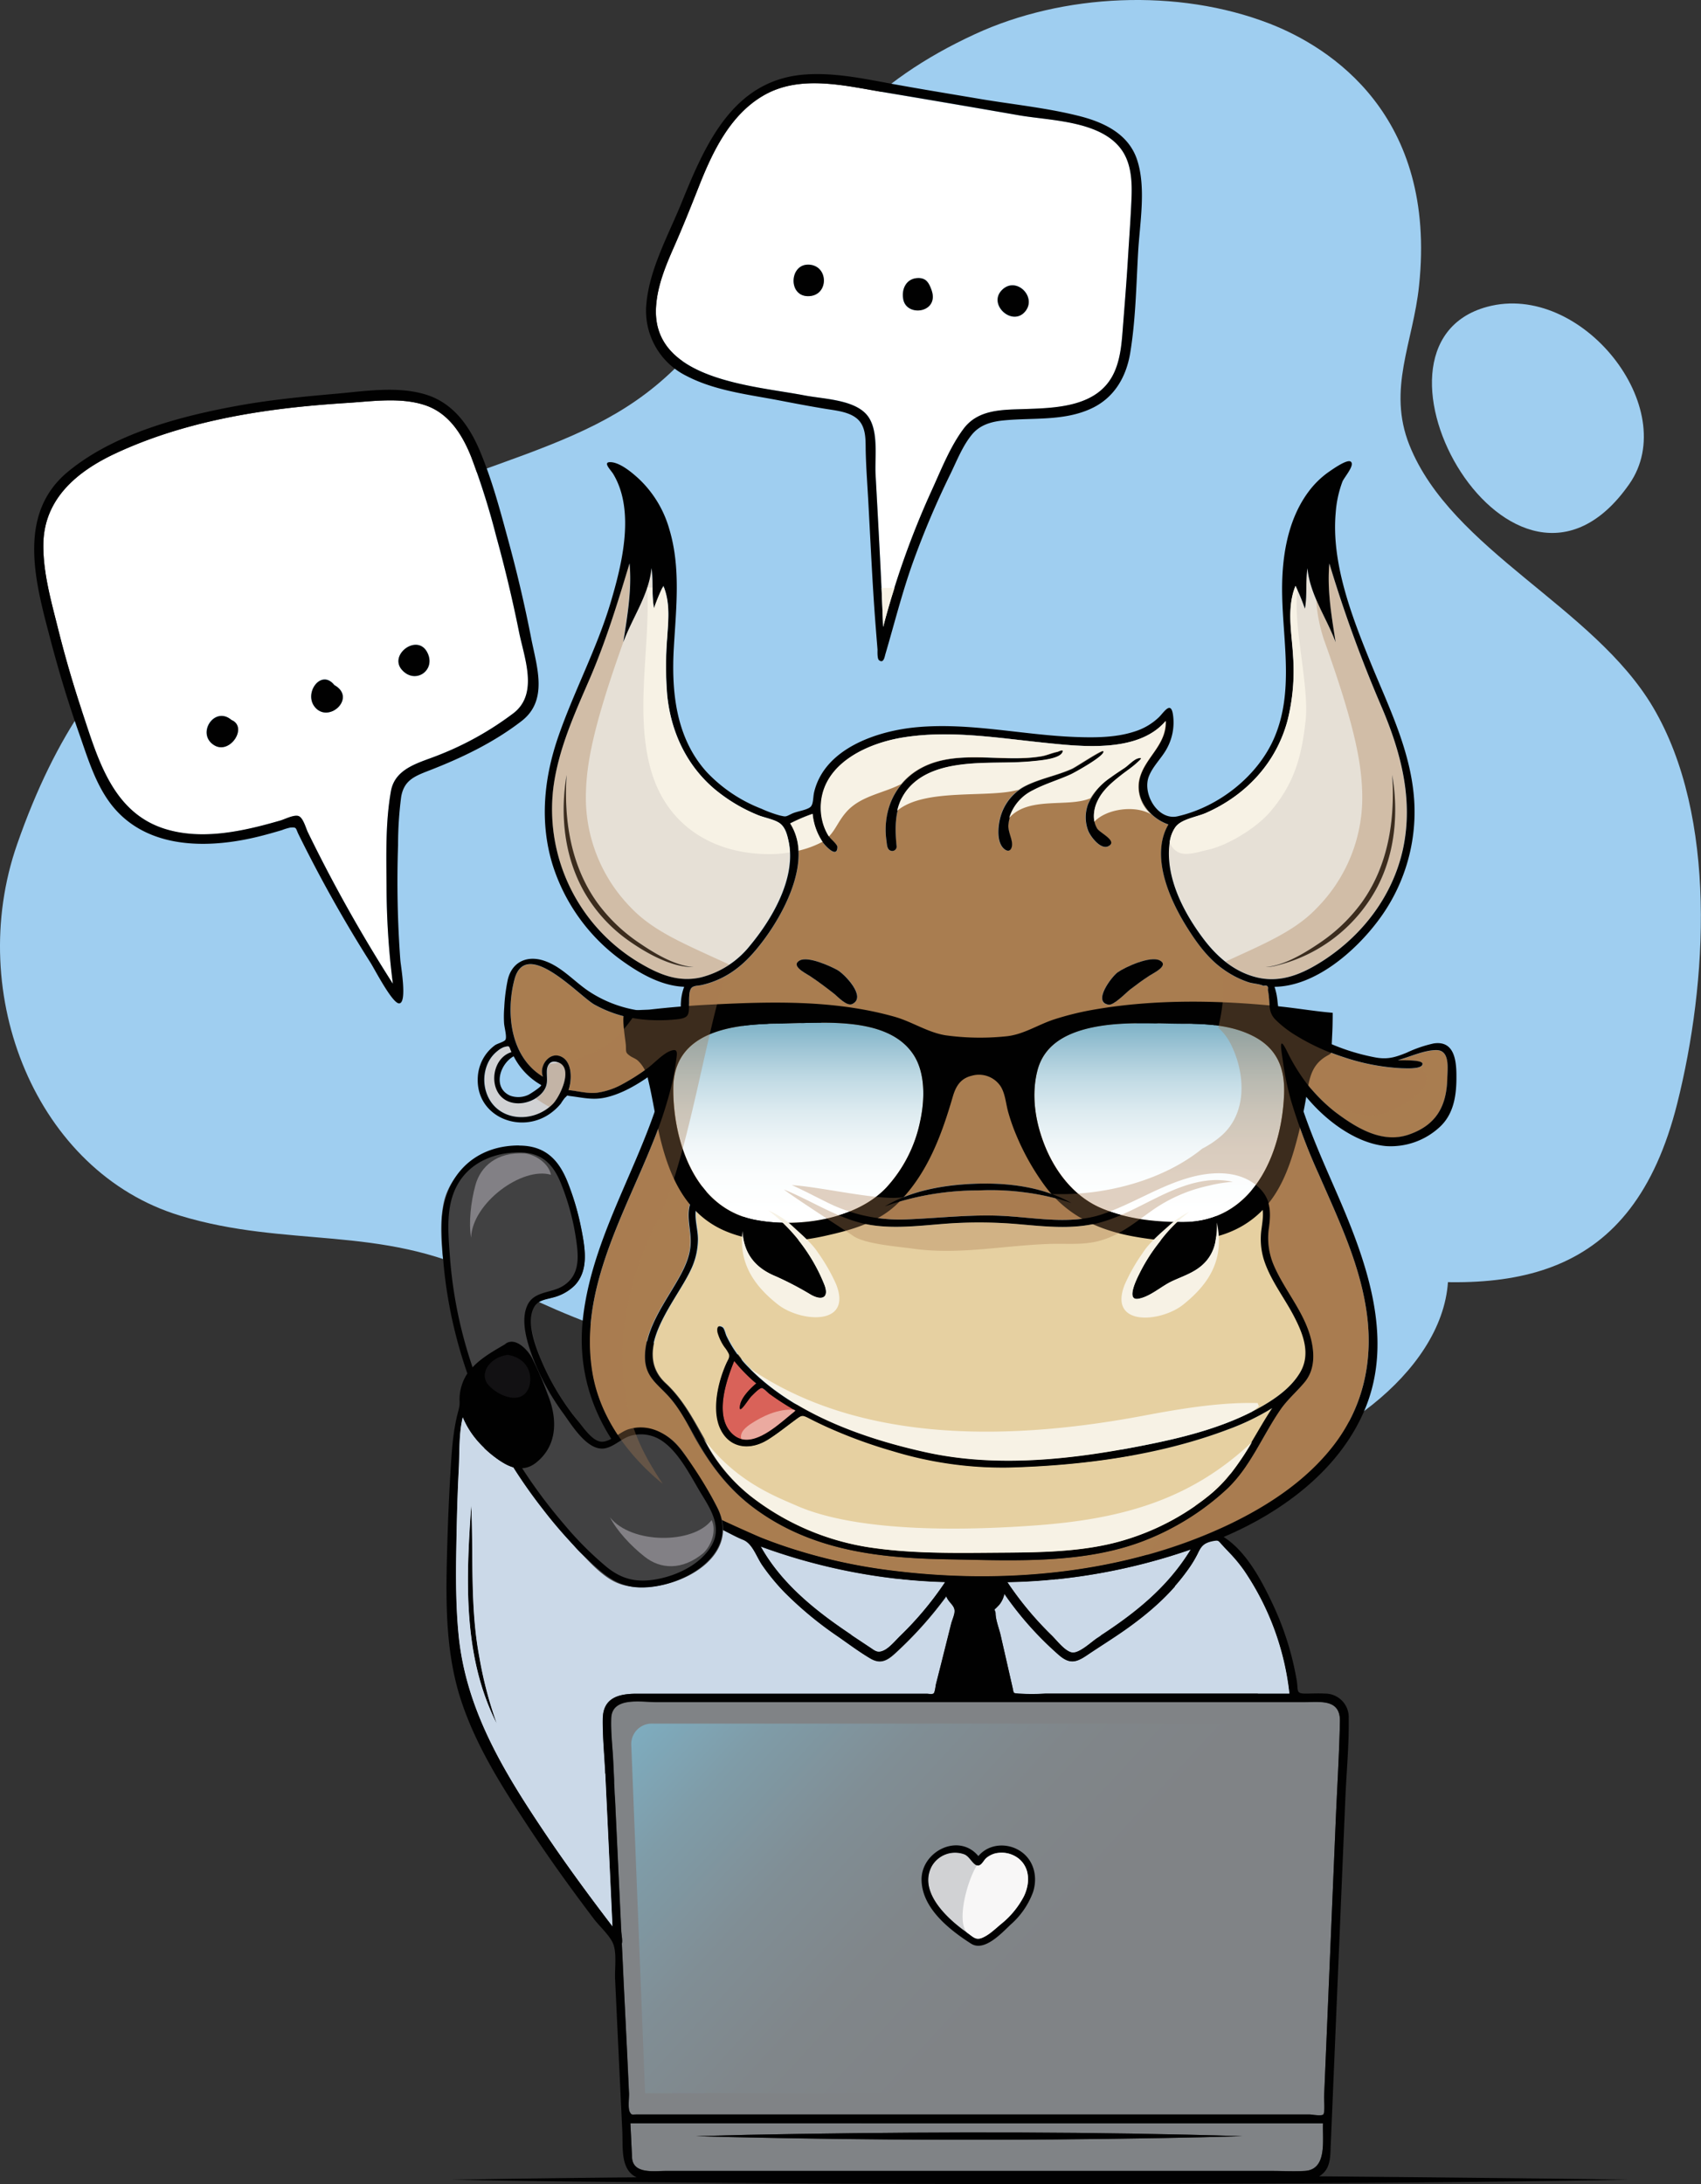 <svg xmlns="http://www.w3.org/2000/svg" xmlns:xlink="http://www.w3.org/1999/xlink" viewBox="0 0 448.99 576.36"><rect x="0" y="0" width="448.99" height="576.36" fill="#333333" stroke="none"/><defs><style>.cls-1{isolation:isolate;}.cls-2{fill:#9fcef0;}.cls-3{fill:#808386;}.cls-4{fill:url(#Áåçûìÿííûé_ãðàäèåíò_46);}.cls-5{fill:#f1f2f2;}.cls-6{fill:#d1d2d4;}.cls-7{fill:#fff;}.cls-8{fill:#e6d0a1;}.cls-19,.cls-9{fill:#cbd9e8;}.cls-10{fill:#e6e0d6;}.cls-11,.cls-21{fill:#a97d50;}.cls-12{fill:#d96259;}.cls-13{fill:#010101;}.cls-14{fill:#414142;}.cls-15,.cls-16,.cls-20,.cls-22,.cls-23{mix-blend-mode:soft-light;}.cls-15{fill:url(#Áåçûìÿííûé_ãðàäèåíò_3);}.cls-16{fill:url(#Áåçûìÿííûé_ãðàäèåíò_3-2);}.cls-17{fill:#828085;}.cls-18{fill:#121113;}.cls-19,.cls-21{mix-blend-mode:multiply;}.cls-20{fill:#f7f2e5;}.cls-21{opacity:0.35;}.cls-22{fill:#f8f7f7;}.cls-23{fill:#f7dacf;opacity:0.6;}</style><linearGradient id="Áåçûìÿííûé_ãðàäèåíò_46" x1="266.62" y1="560.92" x2="359.27" y2="646.27" gradientUnits="userSpaceOnUse"><stop offset="0" stop-color="#7eb2c7"/><stop offset="0.03" stop-color="#7eafc3"/><stop offset="0.26" stop-color="#7f9ca8"/><stop offset="0.5" stop-color="#808e95"/><stop offset="0.74" stop-color="#80868a"/><stop offset="1" stop-color="#808386"/></linearGradient><linearGradient id="Áåçûìÿííûé_ãðàäèåíò_3" x1="297.59" y1="399.52" x2="297.59" y2="449.08" gradientUnits="userSpaceOnUse"><stop offset="0" stop-color="#7eb2c7"/><stop offset="0.14" stop-color="#a0c6d6"/><stop offset="0.3" stop-color="#c2dbe5"/><stop offset="0.47" stop-color="#ddebf0"/><stop offset="0.64" stop-color="#f0f6f8"/><stop offset="0.81" stop-color="#fbfdfd"/><stop offset="1" stop-color="#fff"/></linearGradient><linearGradient id="Áåçûìÿííûé_ãðàäèåíò_3-2" x1="392.89" y1="399.52" x2="392.89" y2="449.08" xlink:href="#Áåçûìÿííûé_ãðàäèåíò_3"/></defs><title>bull_03</title><g class="cls-1"><g id="Layer_1" data-name="Layer 1"><path class="cls-2" d="M422,135.63c-24.22-9.38-54.55-7.95-77.81,2.8C317,151,302.54,167.61,288.33,193.9c-25.89,47.89-45.8,48.48-94.56,67s-81.84,32.44-102.36,91.29c-13.85,39.71,5.14,86.51,43,98,28.24,8.6,53,2.39,80.23,15.88,26.23,13,48,22.25,78.21,20.64,26.48-1.41,37.65-19.23,61.17-27,28.85-9.54,61.37,1,89.65,5.53,42.51,6.83,74.16,2.21,85.92-44.59,8-31.81,10.67-75.78-6.37-104.62-15.68-26.54-53.2-41.4-64.3-69.16-5.91-14.79,1-27.08,2.54-42.1C466.22,159.77,438,141.85,422,135.63Z" transform="translate(-86.89 -129.4)"/><path class="cls-2" d="M479.44,210.36c-38.1,10.29,7.07,90.43,37.53,46.75C530.85,237.21,504.34,203.63,479.44,210.36Z" transform="translate(-86.89 -129.4)"/><path class="cls-2" d="M420.27,417.52c-17.07-7-37.48-7.74-53.49,1.39C354.27,426,345.56,438.6,333,445.71c-11.58,6.59-25.59,8-37,14.89s-19.13,23.67-10,33.34c2.75,2.9,6.54,4.58,10.35,5.81,24.63,8,46,5.35,71.69,9,12.74,1.81,11,1.4,22.76,6.6C427.53,531.55,529.09,461.85,420.27,417.52Z" transform="translate(-86.89 -129.4)"/><path class="cls-3" d="M255.11,687.41H432.57c.52,0,3.2.38,3.61,0s.18-3.86.21-4.54l3.09-73.35c.37-8.6.91-17.22,1.09-25.82.13-6-5.08-5.11-9.34-5.11H260.09c-4,0-11.63-1.48-11.84,4.25-.14,3.72.35,7.57.53,11.29q.48,10.05.95,20.11.45,9.46.89,18.92c.09,1.94.19,3.88.28,5.82,0,.73.41,2.72.15,3.3q.24,5,.47,10,.49,10.18,1,20.37l.42,9c.06,1.25-.35,4,.25,5.16C253.64,687.67,253.7,687.41,255.11,687.41Zm90-68.19c2.76-3.31,7.76-3.58,11.21-1.22s4.48,6.8,3.22,10.72a21.1,21.1,0,0,1-5.95,8.61c-2.42,2.27-7,7.18-10.41,5-5.64-3.61-12.94-9.38-13-16.8S339.93,613,345.14,619.22Z" transform="translate(-86.89 -129.4)"/><path class="cls-4" d="M253.52,589.85l3.65,91.93H431.52l4.34-91.89a5.41,5.41,0,0,0-5.4-5.66H258.92A5.4,5.4,0,0,0,253.52,589.85Z" transform="translate(-86.89 -129.4)"/><path class="cls-5" d="M381.51,427.09c-.92-6.25,6.59-13.44,12.83-10.61,5.9,2.68,9,10.95,4.05,16.08,6.5-1.66,13.13-6,14.13-13.14a20.33,20.33,0,0,0-5.8-16.86c-6-5.66-16.17-4.28-22.13.72C377.6,409.14,377.53,419.42,381.51,427.09Z" transform="translate(-86.89 -129.4)"/><path class="cls-5" d="M391.74,420c-2.83.46-4.48,2.41-4.06,5.61a5.62,5.62,0,0,0,4,4.64C397.87,431.64,396.44,421,391.74,420Z" transform="translate(-86.89 -129.4)"/><path class="cls-6" d="M233.91,409.61c-1.71-.44-2.47.84-2.58,2.17-.16,2.13.48,3.69-1,5.68-2.54,3.3-8.45,4.45-11.35,1s-1.61-10,3-11.42c-.77-1.64-.37-1.77-2-1.34a5.88,5.88,0,0,0-1.66,1,8.77,8.77,0,0,0-2.62,3.35,10.65,10.65,0,0,0-.28,7.85c2.68,7.49,12.29,8.11,17.49,2.79C234.66,418.83,238.64,410.81,233.91,409.61Z" transform="translate(-86.89 -129.4)"/><path class="cls-5" d="M292.53,432.56c-5-5-2-14.37,4.48-16.43,6.24-2,13.06,4.84,12.32,10.93,4.36-8.35,3.61-19.26-4.56-24.87-6.9-4.74-17.52-4.56-22.67,2.71-3.23,4.56-4.85,10.85-3.32,16.32C280.5,427.38,286.68,431,292.53,432.56Z" transform="translate(-86.89 -129.4)"/><path class="cls-5" d="M298,420.39c-2.08,1.22-3.77,5.32-2.94,7.66a3.81,3.81,0,0,0,5.49,1.82C304.49,427.41,303.09,417.4,298,420.39Z" transform="translate(-86.89 -129.4)"/><path class="cls-7" d="M223.84,296q-2.53-12.66-6-25.12a198.24,198.24,0,0,0-6.54-20.8c-2.33-5.87-5.84-11.57-12.1-13.71-6.43-2.2-14-1.06-20.63-.64-7.63.48-15.25,1.18-22.81,2.33-13.19,2-26.42,5.38-38.54,11.06C107.18,253.85,98.5,261.07,98.33,273c-.11,7.54,2.09,15.14,3.9,22.4s4,14.72,6.39,21.95c4.13,12.39,8,26.5,21.84,30.82,6.66,2.07,13.78,1.6,20.53.26,3.35-.66,6.65-1.54,9.93-2.49,1.12-.32,3.63-1.64,4.84-1.15s1.91,3.26,2.41,4.29A395.84,395.84,0,0,0,190.59,389a205.81,205.81,0,0,1-1.67-25.91c-.06-8.27-.29-16.76,1.16-24.93,1.1-6.19,7.65-7.5,12.59-9.52a82.67,82.67,0,0,0,19.88-11.15C229.09,312.29,225.22,302.91,223.84,296Zm-80.51,30c-4.73-3,.11-10.47,4.62-6.64C152.43,321.26,147.56,328.69,143.33,326Zm26.91-9.77c-3.5-3.65,1.35-10.58,4.9-6.08C181,313.43,174,320.15,170.24,316.26ZM193,306.19c-3.55-4,3.88-9.56,6.56-4.83S196.59,310.22,193,306.19Z" transform="translate(-86.89 -129.4)"/><path class="cls-8" d="M285.22,524.31A67.55,67.55,0,0,0,316,537.66c10.62,1.66,21.57,1.57,32.29,1.48s21.93.05,32.51-2.54A65.8,65.8,0,0,0,406.07,524c7.88-6.36,11.33-14.89,16.76-23.11a64.47,64.47,0,0,1-11.68,5.64c-18.25,6.89-38.62,9.54-58,10.06a99.4,99.4,0,0,1-30.44-4.32,128.15,128.15,0,0,1-17.23-6.3c-1.64-.74-3.27-1.52-4.87-2.35-1.91-1-2-.85-3.75.43-2.37,1.74-4.69,3.63-7.19,5.19-4.95,3.1-10.63,2.22-12.85-3.65-1.88-5-.18-12,2-16.65.43-.93.84-1.35.62-2.27a9.5,9.5,0,0,0-1.21-1.9,13.24,13.24,0,0,1-1.82-3.86c-.18-1.13,0-2.09,1.32-1.34.46.27.78,1.72,1,2.2a29.6,29.6,0,0,0,6,8.51c12,12.28,30.44,18.77,46.86,22.36,18.94,4.13,39,1.79,57.86-2,10.58-2.1,21.59-4.92,31-10.39,3.74-2.17,7.45-4.91,9.71-8.67,3-5,.86-10.28-1.62-15-2.61-5-6.27-9.55-7.95-15a18.6,18.6,0,0,1-.54-8.19c.3-2.34.73-4.72-.33-6.93-2.52-5.26-9.41-6.26-14.53-5.56s-10,3-14.69,5.35c-4.82,2.41-9.67,5-15,6.11-6.45,1.33-13.18.57-19.68,0a119.51,119.51,0,0,0-20.11-.05c-6.22.5-12.7,1.29-18.9.26-12.06-2-22-12-34.62-11.86-4.83.06-10.86,2.6-11.52,8-.31,2.55.53,5.09.57,7.63a18.82,18.82,0,0,1-2,8.31c-3.92,8.27-15.84,21.2-6.61,29.74,4.82,4.46,7.68,10.29,10.92,15.91A45.26,45.26,0,0,0,285.22,524.31ZM387.59,465.6a46.5,46.5,0,0,1,5.29-8.37,40.09,40.09,0,0,1,6.14-6.61c1.55-1.26,5.1-4.38,7.26-3.05,2.47,1.52,1.84,6.72,1.49,9.09a10.79,10.79,0,0,1-3.68,6.71c-2.31,2-5.21,2.89-7.92,4.17s-5.72,4.07-8.81,4.59C383.92,472.71,387.15,466.5,387.59,465.6ZM286.43,447.34c2.7.51,5.62,3.33,7.49,5.18a46.44,46.44,0,0,1,10.61,16c1.22,3.24-.57,4.23-3.56,2.57a85.63,85.63,0,0,0-9.3-4.87c-5.89-2.4-8.78-6.57-8.82-12.93C282.84,451,283.17,446.72,286.43,447.34Z" transform="translate(-86.89 -129.4)"/><path class="cls-7" d="M299.14,233.72c5,1,12.5.95,16.26,4.81s2.36,11.34,2.62,16.09c.72,13.4,1.46,26.81,2,40.23a222.23,222.23,0,0,1,12.92-36.29c2.42-5.32,4.77-11.31,8.29-16,3.68-4.92,9.62-5,15.27-5.18,8.94-.28,20.48-.35,24.63-10,1.72-4,1.9-8.44,2.24-12.7.47-5.9.93-11.8,1.29-17.7.3-5,.68-10,.89-15,.18-4.28.06-9-2.39-12.72-5.31-8-18.74-8-27.16-9.4q-18-3.07-36-6.15c-10.31-1.74-22-4.68-31.64.93-8.89,5.18-13.5,15.07-17.11,24.25-2.11,5.34-4.23,10.63-6.55,15.88-2.19,5-4.29,10.1-4.64,15.56C258.8,229.7,285.75,231.14,299.14,233.72ZM351.26,206c3.77-4,9.61,1.85,6.1,5.71S347.72,209.8,351.26,206Zm-22-3.24c2.08,0,2.79,1.22,3.5,3.23,2.08,5.95-6.72,7.16-7.53,2.28C324.8,205.46,326.31,202.78,329.3,202.8Zm-28.91-3.56c5.37.24,5.33,8.39-.27,8.32C294.84,207.49,295.28,199,300.39,199.24Z" transform="translate(-86.89 -129.4)"/><path class="cls-9" d="M407,536.15c-2.33.42-3,1.23-3.93,3.15a30.32,30.32,0,0,1-2.79,4.55c-4.48,6.3-10.3,11.3-16.58,15.72-3.28,2.3-6.68,4.4-10,6.64-2.79,1.89-4.52,2.3-7.23,0A87.3,87.3,0,0,1,352,550a6.77,6.77,0,0,1-1.34,2.9c.09-.1-1.27,1.37-1.2,1.13-.08.26.23.75.23,1,0,1.85.93,4.1,1.34,5.89l3.12,13.76c.39,1.71.08,1.47,1.57,1.65a60.4,60.4,0,0,0,7.12,0h64.38a71.52,71.52,0,0,0-11.94-32.41,39.39,39.39,0,0,0-3.81-4.63c-.62-.66-1.25-1.31-1.87-2C408.37,536,408.66,535.86,407,536.15Z" transform="translate(-86.89 -129.4)"/><path class="cls-10" d="M404.67,377.27c3.64,4.78,8.26,8.72,14.26,10.08,6.27,1.41,11.88-1.06,17.08-4.39,10.54-6.74,18.47-17.12,21.16-29.45,2.88-13.25-.6-25.94-5.84-38.11a351.82,351.82,0,0,1-13.57-37.33c-.63,7,.59,13.91,1.65,20.77-2.4-6.55-6.74-12.44-7.44-19.54-.54,3.53,0,7.15-.67,10.67a53.41,53.41,0,0,0-2.47-6c-2.41,5.95-.95,12.48-.62,18.68a53.91,53.91,0,0,1-1.48,16.84c-3,11.23-11,19.74-21.52,24.39-2.36,1.05-6.4,1.59-8,3.65-2,2.54-2,6.89-1.63,9.9C396.48,364.61,400.38,371.62,404.67,377.27Zm30.48,1a44.39,44.39,0,0,0,11.17-10.7c7-9.79,8.84-21.91,8.05-33.7,1.69,9.95.79,20.45-3.88,29.49a41.17,41.17,0,0,1-26.44,20.77,11.85,11.85,0,0,1-3.13.46C425.83,384.22,431.15,381,435.15,378.28Z" transform="translate(-86.89 -129.4)"/><path class="cls-9" d="M364.52,560.92c1.26,1.22,3.45,4.15,5.32,4.49s5.17-2.84,6.62-3.78c9.87-6.39,18.56-13.2,24.75-23.35a157.15,157.15,0,0,1-48.35,8.66A87.65,87.65,0,0,0,364.52,560.92Z" transform="translate(-86.89 -129.4)"/><path class="cls-10" d="M271.84,387.32a24.09,24.09,0,0,0,13-8.42c5.89-7.09,12.22-17.92,10.16-27.5-.35-1.61-.91-3.71-2.28-4.72s-4.13-1.49-5.85-2.21a43.34,43.34,0,0,1-11.59-7c-7.37-6.32-11.39-15.13-12.33-24.72a94,94,0,0,1,0-15c.3-4.77.84-9.22-1-13.78a51.58,51.58,0,0,0-2.47,6c-.64-3.52-.14-7.14-.68-10.67-.69,7.1-5,13-7.43,19.54,1-6.86,2.28-13.8,1.64-20.77-3.13,10.36-6.25,20.61-10.57,30.58-4,9.3-8.31,18.7-9.57,28.86a47.13,47.13,0,0,0,22.81,46C260.79,386.5,265.89,388.69,271.84,387.32Zm-18.93-9.64a40.13,40.13,0,0,1-11.8-12.9c-5.3-9.36-6.43-20.4-4.65-30.9-.79,11.79,1,23.91,8.06,33.7a44.22,44.22,0,0,0,11.17,10.7c4,2.7,9.32,5.94,14.22,6.32C264.14,384.72,257.47,380.89,252.91,377.68Z" transform="translate(-86.89 -129.4)"/><path class="cls-11" d="M283.62,533.47a41,41,0,0,0,4.35,1.8q3.31,1.31,6.69,2.43a143.2,143.2,0,0,0,27.28,6.14c29.82,3.8,61.87.94,89.25-12.08,10.42-5,20.47-11.59,27.62-20.79,7.61-9.8,10.4-21.62,9-33.87-1.57-13.35-7.49-25.6-12.8-37.76a153.18,153.18,0,0,1-7.25-19.2,72.31,72.31,0,0,1-2.21-10.5c-.3-2.29-1.43-7.91,1.08-2.78a44.21,44.21,0,0,0,12.68,16c5.51,4.16,12.32,8.42,19.4,6,7.26-2.48,10-7.48,10.21-14.81.05-2.49.78-7.41-2.77-7.5-3.21-.07-7.21,1.83-10.27,2.65,1,.08,6.56-.23,6.5,1-.09,1.48-4.57,1.18-5.53,1.14a57.17,57.17,0,0,1-15.33-2.95,58,58,0,0,1-12.63-5.81,28.21,28.21,0,0,1-5.4-4.21c-1.81-1.91-1.38-3.67-1.7-6.19a13.32,13.32,0,0,0-.24-1.54c.2-.94-.18-1.29-1.15-1.06-1.16-.55-2.86-.56-4.11-1a25.07,25.07,0,0,1-6.66-3.49c-3.94-2.86-6.89-6.94-9.45-11-4.53-7.22-9.73-18.78-4.87-27.09-4.71-1.6-8.75-6.48-7.65-11.66,1.25-5.91,7.22-9.06,7-15.64-7.23,8.48-22.11,6.76-31.88,5.76-12.34-1.26-25-3.41-37.41-1.42-9.28,1.49-20.86,6.67-21.7,17.36a14.79,14.79,0,0,0,.74,5.94,13.11,13.11,0,0,0,1.52,3.07c.38.57,2,1.88,2,2.54-.05,3.16-3.25-.4-3.85-1.25a16,16,0,0,1-2.7-7.52,45.41,45.41,0,0,0-5.92,2.53c5.94,9.29-1.25,23-6.84,30.6-2.77,3.74-5.86,7.18-9.95,9.51a23.55,23.55,0,0,1-6.33,2.5c-1.15.26-2.52.13-3.05,1s-.47,2.75-.5,3.76c-.08,2.91.2,3.94-3,4.31a44.09,44.09,0,0,1-7.62.2,32.58,32.58,0,0,1-14.49-4.13c-4.21-2.5-18.06-17.76-21-6.51-2.32,8.85-1,20.47,7.53,25.6-1.19-2.69,1.79-7,5.07-5.15,2.76,1.54,2.56,6.18,1.69,8.7,2.49.22,4.91,1,7.44.7a19.29,19.29,0,0,0,6.76-2.26,56,56,0,0,0,6.52-4.13c1.84-1.32,4.11-3.89,6.17-4.65s1.78.51,1.49,2.66a68.69,68.69,0,0,1-1.4,7.25,111.14,111.14,0,0,1-4.86,14.57c-7.68,19.1-19.34,38.84-15.86,60.24,2.59,15.89,15.13,28.82,28.74,36.4C275.58,529.86,279.64,532.25,283.62,533.47ZM411.8,405c3.84,7.72,4.37,18.12-2.57,24.15-5.59,4.86-15.46,8.27-22.6,5.06-6.82-3.06-9.52-11.61-9.59-18.54-.1-9.29,7-16.59,15.76-18.52C400.25,395.55,408.24,397.87,411.8,405ZM393,382.87c2.51,1.31-1.47,3.2-2.71,4-1.77,1.13-3.46,2.39-5.13,3.67-1.1.84-4.29,4.21-5.68,4-4.35-.67.85-7.43,2.39-8.51C383.89,384.61,390.45,381.53,393,382.87Zm-9.34-50.77c1-.65,2.45-2.24,3.55-2.55,1.65-.45.49.48-.3,1.21-1.23,1.14-2.67,2.07-4,3.11-2.44,1.92-5,4-6.34,6.91-1.06,2.25-1.46,5.1-.09,7.32.71,1.15,5.41,3.26,3,4.59-2.06,1.12-4.79-2.58-5.37-4a9.86,9.86,0,0,1,0-7.17A16.56,16.56,0,0,1,380,334.6C381.22,333.72,382.46,332.92,383.69,332.1Zm-5.51-4.47c.94,1-7.71,5.75-8.53,6.12-3.28,1.5-6.79,2.5-10,4.2-3.53,1.87-6.2,5-6.6,9.07-.18,1.87,1.13,3.86.95,5.5-.16,1.38-1,1.8-2.11.86-2.22-1.92-1.52-6.88-.68-9.21a13.1,13.1,0,0,1,6-7.18c4-2.09,8.51-2.84,12.61-4.68C371,331.79,377.8,327.24,378.18,327.63Zm-57.11,16.72a17.85,17.85,0,0,1,7.13-11.09c9.78-6.87,22.78-2.34,33.72-4.28,1.41-.25,2.72-.87,4.1-1.14.25,0,2-1,1.34.21-.93,1.71-6.19,2.08-7.86,2.25-6.17.61-12.4.1-18.57.86-5.25.64-10.75,2.21-14.28,6.42s-3.63,9.89-3.08,15.21a1.15,1.15,0,0,1-1.56,1.09c-1-.28-1-1.75-1.11-2.56A20.4,20.4,0,0,1,321.07,344.35Zm21.23,97.5c9.13-.55,19.32.4,27.39,5A67.93,67.93,0,0,0,345,443.55a73.46,73.46,0,0,0-24.59,4.19C326.94,443.84,334.78,442.3,342.3,441.85Zm-44.29-59c2.21-1.21,8.11,1.5,10,2.56s7.78,7.09,3.86,8.94c-1.44.69-3.81-2-4.81-2.74-2-1.6-4.12-3.17-6.29-4.61C299.44,386.16,295.49,384.25,298,382.87Zm-18.48,21.24c4.18-7.33,13.15-8.84,20.67-6.35,7.76,2.58,13.3,9.18,13.53,17.47.19,6.69-2.72,16.62-9.77,19.16-7.8,2.81-17.87-.44-23.51-6.23C274.38,421.92,275.47,411.24,279.53,404.11Zm-16.37,93.54c-2.82-3.06-5.74-4.93-6-9.47-.36-7.07,4.28-13.72,7.71-19.51,2.1-3.55,4.17-7.17,4.27-11.4.08-3.4-1.2-6.88-.12-10.21,2.2-6.74,10.21-8.75,16.49-8,6.84.81,12.93,4.37,19,7.34a42.86,42.86,0,0,0,21.52,4.79c8.93-.34,17.68-1.45,26.63-.86,8.28.54,17.15,2.21,25.2-.54,7.74-2.64,14.67-7.24,22.55-9.53,6.07-1.77,13.52-2.19,18.53,2.4,3.27,3,3.4,6.43,2.85,10.59a18.25,18.25,0,0,0,1.28,10.09c3,6.94,8.43,12.73,10,20.29.73,3.57.63,7.38-1.73,10.34-2.12,2.65-4.73,4.75-6.66,7.61-4.72,7-7.75,14.88-14,20.77a68.32,68.32,0,0,1-20.53,13.11c-16.49,6.85-35.72,5.73-53.22,5.43-18-.31-35.73-2.34-50.7-13.3-7-5.1-11.77-11.47-16-18.93C268.21,504.87,266.13,500.86,263.16,497.65Z" transform="translate(-86.89 -129.4)"/><path class="cls-12" d="M286.51,494.47a43,43,0,0,1-5.82-5.94c-2.13,5.22-5.46,14.85-.33,19.41s12.62-3.32,16.53-6.28a75.51,75.51,0,0,1-6.89-4.44c-.43-.32-1.61-1.54-2.06-1.53-.66,0-2.2,1.66-2.69,2.12-.88.86-3.59,5.51-3,2.37C282.62,498.1,285,495.75,286.51,494.47Z" transform="translate(-86.89 -129.4)"/><path class="cls-9" d="M305.1,556.25c3.71,2.79,7.59,5.31,11.46,7.87,1.31.86,1.95,1.52,3.53.81s3.2-2.72,4.53-4a86.67,86.67,0,0,0,11.68-14,155.13,155.13,0,0,1-48.62-9.4C291.92,545.1,298.19,551.05,305.1,556.25Z" transform="translate(-86.89 -129.4)"/><path class="cls-3" d="M436.11,689.69H253.29c.15,3,.29,6,.43,9,.21,4.47,5.84,3.57,8.86,3.57H422.49c2.92,0,5.9.17,8.81,0C437.31,701.91,435.92,694.13,436.11,689.69Zm-42.93,3.92q-56.78,1-113.58-.27c-3-.07-6-.15-9-.24q13.53-.4,27.05-.59c39-.59,78.15-.6,117.18.59Q404,693.43,393.18,693.61Z" transform="translate(-86.89 -129.4)"/><path class="cls-6" d="M342.2,639.43c1.56,1.09,2.23,2,3.89,1.34s3.6-2.46,5-3.64a23.06,23.06,0,0,0,6-7.23c1.63-3.32,1.78-7.52-1.33-10.06a6.81,6.81,0,0,0-8.58-.12c-.78.69-1.26,2.33-2.51,1.88s-1.9-2.36-3.26-2.9a7.08,7.08,0,0,0-8.66,3.27C329.27,628.86,337.26,636,342.2,639.43Z" transform="translate(-86.89 -129.4)"/><path class="cls-9" d="M246,583c.05-5.76,4.47-6.65,9-6.65h76.52c.43,0,1.54.18,1.84-.09s.51-2,.62-2.46c.41-1.6.81-3.2,1.22-4.8L338,557.88c.25-1,1-2.49.88-3.48-.12-1.44-1.61-2.11-2.19-3.72a102.81,102.81,0,0,1-13.46,15c-2.16,2-4,3-6.7,1.33-2.88-1.72-5.65-3.78-8.4-5.7a95.91,95.91,0,0,1-14.17-11.72,56.3,56.3,0,0,1-5.82-7.08c-1.58-2.29-2.58-5.74-5.09-6.75-3-1.2-6-3.24-9.05-4.12-1.51-.43-1.16-.35-2.38.94-.74.79-1.49,1.57-2.26,2.32-3.65,3.59-7.82,7.07-12.75,8.71-12.44,4.11-19.37-7.26-25.2-16.11-1.88-2.84-3.86-5.62-5.65-8.52-1-1.69-1.1-1.82-2.94-2.24a10.81,10.81,0,0,1-3-1.29c-4.39-2.58-8.92-7.23-10.76-12-1.06,4.26-.82,9.29-1.05,13.65-.26,4.87-.42,9.75-.53,14.63-.2,9.59-.46,19.27.45,28.83C209.73,580,219.36,596.08,230,612c5.87,8.79,12.12,17.31,18.54,25.7q-.95-20.22-1.91-40.43C246.42,592.54,245.92,587.72,246,583Zm-34.69-56.24c.6,13.27-.36,26.82,2.13,39.95a104.3,104.3,0,0,0,4.6,17.56C209,566.5,209.91,546,211.28,526.72Z" transform="translate(-86.89 -129.4)"/><path class="cls-13" d="M387.36,472.13c3.09-.52,6-3.27,8.81-4.59s5.61-2.17,7.92-4.17a10.79,10.79,0,0,0,3.68-6.71c.35-2.37,1-7.57-1.49-9.09-2.16-1.33-5.71,1.79-7.26,3.05a40.09,40.09,0,0,0-6.14,6.61,46.5,46.5,0,0,0-5.29,8.37C387.15,466.5,383.92,472.71,387.36,472.13Z" transform="translate(-86.89 -129.4)"/><path class="cls-13" d="M300.74,387c2.17,1.44,4.24,3,6.29,4.61,1,.78,3.37,3.43,4.81,2.74,3.92-1.85-2.11-7.95-3.86-8.94s-7.76-3.77-10-2.56C295.49,384.25,299.44,386.16,300.74,387Z" transform="translate(-86.89 -129.4)"/><path class="cls-13" d="M255.69,378.28a44.22,44.22,0,0,1-11.17-10.7c-7-9.79-8.85-21.91-8.06-33.7-1.78,10.5-.65,21.54,4.65,30.9a40.13,40.13,0,0,0,11.8,12.9c4.56,3.21,11.23,7,17,6.92C265,384.22,259.68,381,255.69,378.28Z" transform="translate(-86.89 -129.4)"/><path class="cls-13" d="M291.67,466.24a85.63,85.63,0,0,1,9.3,4.87c3,1.66,4.78.67,3.56-2.57a46.44,46.44,0,0,0-10.61-16c-1.87-1.85-4.79-4.67-7.49-5.18-3.26-.62-3.59,3.67-3.58,6C282.89,459.67,285.78,463.84,291.67,466.24Z" transform="translate(-86.89 -129.4)"/><path class="cls-13" d="M286.3,527.58c15,11,32.67,13,50.7,13.3,17.5.3,36.73,1.42,53.22-5.43a68.32,68.32,0,0,0,20.53-13.11c6.21-5.89,9.24-13.81,14-20.77,1.93-2.86,4.54-5,6.66-7.61,2.36-3,2.46-6.77,1.73-10.34-1.55-7.56-7-13.35-10-20.29a18.25,18.25,0,0,1-1.28-10.09c.55-4.16.42-7.59-2.85-10.59-5-4.59-12.46-4.17-18.53-2.4-7.88,2.29-14.81,6.89-22.55,9.53-8.05,2.75-16.92,1.08-25.2.54-8.95-.59-17.7.52-26.63.86a42.86,42.86,0,0,1-21.52-4.79c-6.09-3-12.18-6.53-19-7.34-6.28-.74-14.29,1.27-16.49,8-1.08,3.33.2,6.81.12,10.21-.1,4.23-2.17,7.85-4.27,11.4-3.43,5.79-8.07,12.44-7.71,19.51.23,4.54,3.15,6.41,6,9.47,3,3.21,5,7.22,7.18,11C274.53,516.11,279.34,522.48,286.3,527.58Zm-23.81-33.11c-9.23-8.54,2.69-21.47,6.61-29.74a18.82,18.82,0,0,0,2-8.31c0-2.54-.88-5.08-.57-7.63.66-5.4,6.69-7.94,11.52-8,12.61-.15,22.56,9.87,34.62,11.86,6.2,1,12.68.24,18.9-.26a119.51,119.51,0,0,1,20.11.05c6.5.56,13.23,1.32,19.68,0,5.33-1.1,10.18-3.7,15-6.11,4.67-2.32,9.47-4.64,14.69-5.35s12,.3,14.53,5.56c1.06,2.21.63,4.59.33,6.93a18.6,18.6,0,0,0,.54,8.19c1.68,5.43,5.34,10,7.95,15,2.48,4.75,4.58,10.08,1.62,15-2.26,3.76-6,6.5-9.71,8.67-9.39,5.47-20.4,8.29-31,10.39-18.82,3.75-38.92,6.09-57.86,2-16.42-3.59-34.85-10.08-46.86-22.36a29.6,29.6,0,0,1-6-8.51c-.21-.48-.53-1.93-1-2.2-1.3-.75-1.5.21-1.32,1.34a13.24,13.24,0,0,0,1.82,3.86,9.5,9.5,0,0,1,1.21,1.9c.22.92-.19,1.34-.62,2.27-2.13,4.64-3.83,11.69-2,16.65,2.22,5.87,7.9,6.75,12.85,3.65,2.5-1.56,4.82-3.45,7.19-5.19,1.75-1.28,1.84-1.41,3.75-.43,1.6.83,3.23,1.61,4.87,2.35a128.15,128.15,0,0,0,17.23,6.3,99.4,99.4,0,0,0,30.44,4.32c19.42-.52,39.79-3.17,58-10.06a64.47,64.47,0,0,0,11.68-5.64c-5.43,8.22-8.88,16.75-16.76,23.11a65.8,65.8,0,0,1-25.31,12.56c-10.58,2.59-21.68,2.46-32.51,2.54s-21.67.18-32.29-1.48a67.55,67.55,0,0,1-30.74-13.35,45.26,45.26,0,0,1-11.81-13.93C270.17,504.76,267.31,498.93,262.49,494.47Zm22.76,3.34c.49-.46,2-2.11,2.69-2.12.45,0,1.63,1.21,2.06,1.53a75.51,75.51,0,0,0,6.89,4.44c-3.91,3-11.4,10.84-16.53,6.28s-1.8-14.19.33-19.41a43,43,0,0,0,5.82,5.94c-1.55,1.28-3.89,3.63-4.27,5.71C281.66,503.32,284.37,498.67,285.25,497.81Z" transform="translate(-86.89 -129.4)"/><path class="cls-13" d="M304,434.39c7.05-2.54,10-12.47,9.77-19.16-.23-8.29-5.77-14.89-13.53-17.47-7.52-2.49-16.49-1-20.67,6.35-4.06,7.13-5.15,17.81.92,24.05C286.09,434,296.16,437.2,304,434.39Zm-3.38-4.52a3.81,3.81,0,0,1-5.49-1.82c-.83-2.34.86-6.44,2.94-7.66C303.09,417.4,304.49,427.41,300.58,429.87Zm-18.48-25c5.15-7.27,15.77-7.45,22.67-2.71,8.17,5.61,8.92,16.52,4.56,24.87.74-6.09-6.08-12.92-12.32-10.93-6.45,2.06-9.44,11.45-4.48,16.43-5.85-1.53-12-5.18-13.75-11.34C277.25,415.75,278.87,409.46,282.1,404.9Z" transform="translate(-86.89 -129.4)"/><path class="cls-13" d="M379.51,394.52c1.39.22,4.58-3.15,5.68-4,1.67-1.28,3.36-2.54,5.13-3.67,1.24-.79,5.22-2.68,2.71-4s-9.14,1.74-11.13,3.14C380.36,387.09,375.16,393.85,379.51,394.52Z" transform="translate(-86.89 -129.4)"/><path class="cls-13" d="M377,415.7c.07,6.93,2.77,15.48,9.59,18.54,7.14,3.21,17-.2,22.6-5.06,6.94-6,6.41-16.43,2.57-24.15-3.56-7.16-11.55-9.48-19-7.85C384,399.11,376.94,406.41,377,415.7Zm14.62,14.59a5.62,5.62,0,0,1-4-4.64c-.42-3.2,1.23-5.15,4.06-5.61C396.44,421,397.87,431.64,391.66,430.29Zm15.06-27.73a20.33,20.33,0,0,1,5.8,16.86c-1,7.1-7.63,11.48-14.13,13.14,5-5.13,1.85-13.4-4.05-16.08-6.24-2.83-13.75,4.36-12.83,10.61-4-7.67-3.91-17.95,3.08-23.81C390.55,398.28,400.71,396.9,406.72,402.56Z" transform="translate(-86.89 -129.4)"/><path class="cls-13" d="M297.63,692.51q-13.53.19-27.05.59c3,.09,6,.17,9,.24q56.76,1.29,113.58.27,10.81-.18,21.63-.51C375.78,691.91,336.67,691.92,297.63,692.51Z" transform="translate(-86.89 -129.4)"/><path class="cls-13" d="M435.08,703.7c3.07-1.84,2.93-5,3.06-8.08l.5-11.85q.81-19.31,1.63-38.6.86-20.53,1.73-41.07c.29-7,1-14.21.89-21.26a6.23,6.23,0,0,0-6.26-6.53c-1.7-.1-3.43,0-5.13,0-2.61,0-1.89-.72-2.32-3.42a78.06,78.06,0,0,0-6.88-21.3c-2.83-5.91-6.75-13-12.42-16.61,15.68-6.65,31-18,37.54-34.32,7.36-18.44.11-38.42-7.3-55.56-4.35-10.06-9-20.08-11.62-30.75,4.75,7.93,14.68,16.66,24.3,17.49a19,19,0,0,0,14-4.93c3.91-3.52,4.57-8.64,4.52-13.66,0-4.19-.65-9.32-6-8.5a33.2,33.2,0,0,0-7.15,2.45c-3.07,1.24-5.11,1.85-8.4,1.21a55.85,55.85,0,0,1-16.59-6,60.57,60.57,0,0,1-7.15-4.94c-1.68-1.28-1.66-1.54-1.91-3.61a17.51,17.51,0,0,0-.81-4.06c10.72-.11,21.3-9.35,27.37-17.48A47.66,47.66,0,0,0,460.2,341c-.78-13.39-6.87-25.23-11.81-37.43-4.83-11.91-10.12-25.83-8.93-38.9a29.25,29.25,0,0,1,1.77-8.17c.46-1.15,3.42-4.43,2.18-5.29-1-.71-5,2.19-5.87,2.78a23.56,23.56,0,0,0-5.21,5.1c-5.83,7.78-7.22,18.15-7,27.61.28,12.38,3,25.36-2,37.19-4.32,10.25-14.74,18.46-25.61,20.92-5.23,1.19-9.39-6-7.57-10.56,1-2.55,3.08-4.52,4.47-6.85a14.29,14.29,0,0,0,1.87-9.5c-.56-3.55-2.32-.62-3.65.72a16.24,16.24,0,0,1-6.54,3.84c-5,1.63-10.6,1.61-15.81,1.41-13.87-.55-27.57-3.83-41.5-2.58-10.49.94-24.49,5.57-27.22,17.22-.3,1.29-.14,3.19-1,3.87-1.07.84-3.49,1.1-4.83,1.73-1.82.88-1.53.85-3.3.46a32.74,32.74,0,0,1-4.76-1.75,39.41,39.41,0,0,1-14.33-9.56c-8.25-9-9.47-21.27-8.8-32.92.6-10.43,1.88-21.19-1.21-31.37a29.18,29.18,0,0,0-8-13.19c-1.74-1.61-4.59-4-7-4.38-3-.4-.46,1.94.23,3.1,5.82,9.7,2.29,23.86-.69,33.87-3.63,12.18-9.64,23.35-13.79,35.31-3.82,11-5,22.59-1.56,33.85A49.5,49.5,0,0,0,251,382.86c4.78,3.44,10.46,6.71,16.48,6.94a13.62,13.62,0,0,0-.85,4c-.16,1.79.4,2.29-1.66,2.48a39.21,39.21,0,0,1-8-.05,32.68,32.68,0,0,1-14.74-5.3c-4.15-2.8-7.58-7-12.63-8.27-4.26-1-7.68,1-8.68,5.27a46.23,46.23,0,0,0-.93,7.32,29.82,29.82,0,0,0-.05,4.12c.08,1.24.85,3.81.31,4.48-.4.51-2.07.92-2.72,1.38a11.06,11.06,0,0,0-2.41,2.42,11.35,11.35,0,0,0-2.12,6.08c-.54,10.37,11.3,15.11,19.16,9.48a14.48,14.48,0,0,0,2.77-2.59,14.19,14.19,0,0,1,1.07-1.53c.94-.78.14-.61,1.51-.44,3.24.4,5.86,1.1,9.18.37,6-1.31,12-5.7,16.66-9.56-4.55,23.61-19.92,43.88-22.6,67.94-2.52,22.63,10.64,41.33,29.73,52.3-5.8,6.3-14.77,15.11-24.15,10.9-4.65-2.08-7.63-6.54-10.44-10.58-3.13-4.5-6-9.3-9.53-13.48,4.76-1.71,7.54-8.47,7-13.15-.37-3.09-1.85-6-3-8.83s-2.17-6.11-4.06-8.51c-3.5-4.43-9-1.34-12.48,1.63a16.84,16.84,0,0,0-4.3,5.54c-1.32,2.79-.89,5.73-1.63,8.41-1.57,5.72-1.82,11.75-2.18,17.68-.41,7-.67,14-.85,21-.31,12.59-.27,25.44,3.65,37.54s10.86,23,17.81,33.56c3.68,5.6,7.53,11.1,11.48,16.51,1.92,2.63,3.86,5.23,5.83,7.83,1.49,2,4.36,4.48,5.18,6.78.9,2.5.31,6.53.44,9.14q.45,9.64.91,19.29l1,21c.19,4-.59,10,3.76,12q-24.43.21-48.86.64c14,.25,28,.47,41.94.58,24.85.21,49.7.42,74.55.5q21.15.06,42.3.06,38-.06,76-.26,34.83-.21,69.67-.77l6.1-.11-9.7-.17Q471,704,435.08,703.7ZM411.47,539.27a39.39,39.39,0,0,1,3.81,4.63,71.52,71.52,0,0,1,11.94,32.41H362.84a60.4,60.4,0,0,1-7.12,0c-1.49-.18-1.18.06-1.57-1.65L351,560.9c-.41-1.79-1.33-4-1.34-5.89,0-.26-.31-.75-.23-1-.07.24,1.29-1.23,1.2-1.13A6.77,6.77,0,0,0,352,550a87.3,87.3,0,0,0,14.52,16.25c2.71,2.29,4.44,1.88,7.23,0,3.31-2.24,6.71-4.34,10-6.64,6.28-4.42,12.1-9.42,16.58-15.72a30.32,30.32,0,0,0,2.79-4.55c.89-1.92,1.6-2.73,3.93-3.15,1.62-.29,1.33-.12,2.56,1.16C410.22,538,410.85,538.61,411.47,539.27Zm-58.61,7.67a157.15,157.15,0,0,0,48.35-8.66c-6.19,10.15-14.88,17-24.75,23.35-1.45.94-4.77,4.11-6.62,3.78s-4.06-3.27-5.32-4.49A87.65,87.65,0,0,1,352.86,546.94Zm44.38-199.37c1.57-2.06,5.61-2.6,8-3.65,10.56-4.65,18.51-13.16,21.52-24.39a53.91,53.91,0,0,0,1.48-16.84c-.33-6.2-1.79-12.73.62-18.68a53.41,53.41,0,0,1,2.47,6c.64-3.52.13-7.14.67-10.67.7,7.1,5,13,7.44,19.54-1.06-6.86-2.28-13.8-1.65-20.77a351.82,351.82,0,0,0,13.57,37.33c5.24,12.17,8.72,24.86,5.84,38.11C454.48,365.84,446.55,376.22,436,383c-5.2,3.33-10.81,5.8-17.08,4.39-6-1.36-10.62-5.3-14.26-10.08-4.29-5.65-8.19-12.66-9.06-19.8C395.24,354.46,395.28,350.11,397.24,347.57Zm-141.5,35.94a47.13,47.13,0,0,1-22.81-46c1.26-10.16,5.53-19.56,9.57-28.86,4.32-10,7.44-20.22,10.57-30.58.64,7-.59,13.91-1.64,20.77,2.39-6.55,6.74-12.44,7.43-19.54.54,3.53,0,7.15.68,10.67a51.58,51.58,0,0,1,2.47-6c1.85,4.56,1.31,9,1,13.78a94,94,0,0,0,0,15c.94,9.59,5,18.4,12.33,24.72a43.34,43.34,0,0,0,11.59,7c1.72.72,4.34,1.08,5.85,2.21s1.93,3.11,2.28,4.72c2.06,9.58-4.27,20.41-10.16,27.5a24.09,24.09,0,0,1-13,8.42C265.89,388.69,260.79,386.5,255.74,383.51ZM232.82,420.7c-5.2,5.32-14.81,4.7-17.49-2.79a10.65,10.65,0,0,1,.28-7.85,8.77,8.77,0,0,1,2.62-3.35,5.88,5.88,0,0,1,1.66-1c1.67-.43,1.27-.3,2,1.34-4.6,1.38-5.9,8-3,11.42s8.81,2.29,11.35-1c1.52-2,.88-3.55,1-5.68.11-1.33.87-2.61,2.58-2.17C238.64,410.81,234.66,418.83,232.82,420.7Zm-10.34-12.56a18.14,18.14,0,0,0,7.23,7.57c.45.24-3,2.46-3.4,2.62a6.3,6.3,0,0,1-4.8.18C216.83,416.39,218.86,410.1,222.48,408.14Zm20.74,83.3c-3.48-21.4,8.18-41.14,15.86-60.24a111.14,111.14,0,0,0,4.86-14.57,68.69,68.69,0,0,0,1.4-7.25c.29-2.15.53-3.4-1.49-2.66s-4.33,3.33-6.17,4.65a56,56,0,0,1-6.52,4.13,19.29,19.29,0,0,1-6.76,2.26c-2.53.26-5-.48-7.44-.7.87-2.52,1.07-7.16-1.69-8.7-3.28-1.84-6.26,2.46-5.07,5.15-8.58-5.13-9.85-16.75-7.53-25.6,2.94-11.25,16.79,4,21,6.51a32.58,32.58,0,0,0,14.49,4.13,44.09,44.09,0,0,0,7.62-.2c3.2-.37,2.92-1.4,3-4.31,0-1-.06-2.88.5-3.76s1.9-.7,3.05-1a23.55,23.55,0,0,0,6.33-2.5c4.09-2.33,7.18-5.77,9.95-9.51,5.59-7.56,12.78-21.31,6.84-30.6a45.41,45.41,0,0,1,5.92-2.53,16,16,0,0,0,2.7,7.52c.6.85,3.8,4.41,3.85,1.25,0-.66-1.61-2-2-2.54a13.11,13.11,0,0,1-1.52-3.07,14.79,14.79,0,0,1-.74-5.94c.84-10.69,12.42-15.87,21.7-17.36,12.38-2,25.07.16,37.41,1.42,9.77,1,24.65,2.72,31.88-5.76.18,6.58-5.79,9.73-7,15.64-1.1,5.18,2.94,10.06,7.65,11.66-4.86,8.31.34,19.87,4.87,27.09,2.56,4.09,5.51,8.17,9.45,11a25.07,25.07,0,0,0,6.66,3.49c1.25.44,2.95.45,4.11,1,1-.23,1.35.12,1.15,1.06a13.32,13.32,0,0,1,.24,1.54c.32,2.52-.11,4.28,1.7,6.19a28.21,28.21,0,0,0,5.4,4.21,58,58,0,0,0,12.63,5.81,57.17,57.17,0,0,0,15.33,2.95c1,0,5.44.34,5.53-1.14.06-1.21-5.51-.9-6.5-1,3.06-.82,7.06-2.72,10.27-2.65,3.55.09,2.82,5,2.77,7.5-.18,7.33-2.95,12.33-10.21,14.81-7.08,2.41-13.89-1.85-19.4-6a44.21,44.21,0,0,1-12.68-16c-2.51-5.13-1.38.49-1.08,2.78a72.31,72.31,0,0,0,2.21,10.5,153.18,153.18,0,0,0,7.25,19.2c5.31,12.16,11.23,24.41,12.8,37.76,1.44,12.25-1.35,24.07-9,33.87-7.15,9.2-17.2,15.83-27.62,20.79-27.38,13-59.43,15.88-89.25,12.08a143.2,143.2,0,0,1-27.28-6.14q-3.37-1.12-6.69-2.43c-.73-.29-12.39-5.41-16-7.43C258.35,520.26,245.81,507.33,243.22,491.44ZM336.3,546.9a86.67,86.67,0,0,1-11.68,14c-1.33,1.29-2.82,3.24-4.53,4s-2.22.05-3.53-.81c-3.87-2.56-7.75-5.08-11.46-7.87-6.91-5.2-13.18-11.15-17.42-18.75A155.13,155.13,0,0,0,336.3,546.9ZM210.54,498.15a12.39,12.39,0,0,1,4.34-8.18c1.65-1.46,4.58-4,6.88-3.94,2.48.08,3.59,2.88,4.39,4.83,1.19,2.92,2.58,5.77,3.7,8.71,1.46,3.83,1.52,7.28-.58,10.89-1.74,3-4.15,5-7.64,3.33C216.31,511.3,210,504.33,210.54,498.15ZM230,612c-10.65-15.93-20.28-32-22.11-51.51-.91-9.56-.65-19.24-.45-28.83.11-4.88.27-9.76.53-14.63.23-4.36,0-9.39,1.05-13.65,1.84,4.8,6.37,9.45,10.76,12a10.81,10.81,0,0,0,3,1.29c1.84.42,1.9.55,2.94,2.24,1.79,2.9,3.77,5.68,5.65,8.52,5.83,8.85,12.76,20.22,25.2,16.11,4.93-1.64,9.1-5.12,12.75-8.71.77-.75,1.52-1.53,2.26-2.32,1.22-1.29.87-1.37,2.38-.94,3,.88,6.07,2.92,9.05,4.12,2.51,1,3.51,4.46,5.09,6.75a56.3,56.3,0,0,0,5.82,7.08,95.91,95.91,0,0,0,14.17,11.72c2.75,1.92,5.52,4,8.4,5.7,2.71,1.62,4.54.69,6.7-1.33a102.81,102.81,0,0,0,13.46-15c.58,1.61,2.07,2.28,2.19,3.72.09,1-.63,2.52-.88,3.48L335.16,569c-.41,1.6-.81,3.2-1.22,4.8-.11.45-.25,2.13-.62,2.46s-1.41.09-1.84.09H255c-4.52,0-8.94.89-9,6.65-.05,4.76.45,9.58.67,14.32q1,20.22,1.91,40.43C242.13,629.32,235.88,620.8,230,612Zm22.9,69.6-.42-9q-.48-10.18-1-20.37-.22-5-.47-10c.26-.58-.12-2.57-.15-3.3-.09-1.94-.19-3.88-.28-5.82q-.44-9.45-.89-18.92-.48-10.05-.95-20.11c-.18-3.72-.67-7.57-.53-11.29.21-5.73,7.86-4.25,11.84-4.25H431.23c4.26,0,9.47-.84,9.34,5.11-.18,8.6-.72,17.22-1.09,25.82l-3.09,73.35c0,.68.31,4-.21,4.54s-3.09,0-3.61,0H255.11c-1.41,0-1.47.26-2-.64C252.56,685.65,253,682.86,252.91,681.61ZM431.3,702.28c-2.91.17-5.89,0-8.81,0H262.58c-3,0-8.65.9-8.86-3.57-.14-3-.28-6-.43-9H436.11C435.92,694.13,437.31,701.91,431.3,702.28Z" transform="translate(-86.89 -129.4)"/><path class="cls-13" d="M343.21,642.3c3.45,2.21,8-2.7,10.41-5a21.1,21.1,0,0,0,5.95-8.61c1.26-3.92.29-8.32-3.22-10.72s-8.45-2.09-11.21,1.22c-5.21-6.26-15.09-1.23-15,6.28S337.57,638.69,343.21,642.3ZM332.77,622a7.08,7.08,0,0,1,8.66-3.27c1.36.54,2.16,2.51,3.26,2.9s1.73-1.19,2.51-1.88a6.81,6.81,0,0,1,8.58.12c3.11,2.54,3,6.74,1.33,10.06a23.06,23.06,0,0,1-6,7.23c-1.4,1.18-3.27,3-5,3.64s-2.33-.25-3.89-1.34C337.26,636,329.27,628.86,332.77,622Z" transform="translate(-86.89 -129.4)"/><path class="cls-13" d="M351.23,344.17c-.84,2.33-1.54,7.29.68,9.21,1.07.94,1.95.52,2.11-.86.18-1.64-1.13-3.63-.95-5.5.4-4.11,3.07-7.2,6.6-9.07,3.19-1.7,6.7-2.7,10-4.2.82-.37,9.47-5.13,8.53-6.12-.38-.39-7.16,4.16-8.31,4.68-4.1,1.84-8.64,2.59-12.61,4.68A13.1,13.1,0,0,0,351.23,344.17Z" transform="translate(-86.89 -129.4)"/><path class="cls-13" d="M322,353.88a1.15,1.15,0,0,0,1.56-1.09c-.55-5.32-.55-10.89,3.08-15.21s9-5.78,14.28-6.42c6.17-.76,12.4-.25,18.57-.86,1.67-.17,6.93-.54,7.86-2.25.64-1.19-1.09-.26-1.34-.21-1.38.27-2.69.89-4.1,1.14-10.94,1.94-23.94-2.59-33.72,4.28a17.85,17.85,0,0,0-7.13,11.09,20.4,20.4,0,0,0-.17,7C321,352.13,321,353.6,322,353.88Z" transform="translate(-86.89 -129.4)"/><path class="cls-13" d="M374.15,341.49a9.86,9.86,0,0,0,0,7.17c.58,1.45,3.31,5.15,5.37,4,2.43-1.33-2.27-3.44-3-4.59-1.37-2.22-1-5.07.09-7.32,1.36-2.87,3.9-5,6.34-6.91,1.3-1,2.74-2,4-3.11.79-.73,1.95-1.66.3-1.21-1.1.31-2.59,1.9-3.55,2.55-1.23.82-2.47,1.62-3.66,2.5A16.56,16.56,0,0,0,374.15,341.49Z" transform="translate(-86.89 -129.4)"/><path class="cls-13" d="M450.49,363.37c4.67-9,5.57-19.54,3.88-29.49.79,11.79-1,23.91-8.05,33.7a44.39,44.39,0,0,1-11.17,10.7c-4,2.7-9.32,5.94-14.23,6.32a11.85,11.85,0,0,0,3.13-.46A41.17,41.17,0,0,0,450.49,363.37Z" transform="translate(-86.89 -129.4)"/><path class="cls-13" d="M211.28,526.72C209.91,546,209,566.5,218,584.23a104.3,104.3,0,0,1-4.6-17.56C210.92,553.54,211.88,540,211.28,526.72Z" transform="translate(-86.89 -129.4)"/><path class="cls-13" d="M227.11,297.87q-2.49-12.78-5.92-25.36c-2.22-8.18-4.43-16.62-7.77-24.43-2.74-6.41-6.94-12.23-13.82-14.46-7.5-2.44-16.3-1-24-.32-8.53.75-17,1.56-25.48,3.08-15.35,2.77-33,7.34-45.31,17.51-13.7,11.35-8.5,29.48-4.59,44.33,2.17,8.27,4.63,16.46,7.48,24.53,2.5,7.07,4.75,15,10,20.65,9.51,10.25,24.94,9.84,37.46,6.75,2.07-.51,4.12-1.09,6.16-1.7a13.69,13.69,0,0,1,2.22-.67c1.75-.12,1.33.12,2.16,1.81q2.9,5.88,6,11.65,6.07,11.28,12.93,22.11c1,1.52,5.82,10.93,7.63,10.83,2.18-.13.41-9.88.3-11.43a281.72,281.72,0,0,1-.6-30.34,98.47,98.47,0,0,1,.82-12.73c.75-4.34,3.47-5.43,7.31-6.92,8.65-3.35,17.11-7.4,24.49-13.1C231.66,314.18,228.58,305.36,227.11,297.87Zm-4.56,19.64a82.67,82.67,0,0,1-19.88,11.15c-4.94,2-11.49,3.33-12.59,9.52-1.45,8.17-1.22,16.66-1.16,24.93A205.81,205.81,0,0,0,190.59,389a395.84,395.84,0,0,1-22.42-39.95c-.5-1-1.22-3.79-2.41-4.29s-3.72.83-4.84,1.15c-3.28.95-6.58,1.83-9.93,2.49-6.75,1.34-13.87,1.81-20.53-.26-13.86-4.32-17.71-18.43-21.84-30.82q-3.62-10.84-6.39-21.95c-1.81-7.26-4-14.86-3.9-22.4.17-11.92,8.85-19.14,18.91-23.86,12.12-5.68,25.35-9.06,38.54-11.06,7.56-1.15,15.18-1.85,22.81-2.33,6.63-.42,14.2-1.56,20.63.64,6.26,2.14,9.77,7.84,12.1,13.71a198.24,198.24,0,0,1,6.54,20.8q3.44,12.45,6,25.12C225.22,302.91,229.09,312.29,222.55,317.51Z" transform="translate(-86.89 -129.4)"/><path class="cls-13" d="M268.15,228.63c7.56,3.93,16.46,4.89,24.72,6.49,3.93.76,7.86,1.5,11.81,2.15,3.24.54,7.86.86,9.65,4.09,1.24,2.24,1,5,1.08,7.51.11,4.07.41,8.15.64,12.22.51,9.19.93,18.38,1.54,27.56.27,4.06.6,8.12.93,12.17,0,.46-.1,2.38.38,2.78,1.23,1,1.5-.91,1.69-1.56,2.38-8.09,4.42-16.26,7.27-24.23a230.39,230.39,0,0,1,9.91-23.36C339.45,251,341,247,343.5,244c2.08-2.47,5-3.32,8.14-3.64,7.87-.81,16.11.27,23.48-3.24,5.86-2.79,9-8.17,10.07-14.42,1.46-8.77,1.61-17.82,2.11-26.68.43-7.65,2.17-17-.25-24.4-2.26-6.94-8.88-10-15.45-11.64-8.42-2.11-17.19-3-25.74-4.42-8.23-1.4-16.49-2.73-24.7-4.25-7.05-1.31-14.22-2.73-21.42-2.27-19.16,1.2-26.55,18.09-32.89,33.72-3.41,8.43-8.41,17.33-9.31,26.49A19.17,19.17,0,0,0,268.15,228.63Zm-8.09-18.31c.35-5.46,2.45-10.61,4.64-15.56,2.32-5.25,4.44-10.54,6.55-15.88,3.61-9.18,8.22-19.07,17.11-24.25C298,149,309.69,152,320,153.7q18,3,36,6.15c8.42,1.44,21.85,1.41,27.16,9.4,2.45,3.7,2.57,8.44,2.39,12.72-.21,5-.59,10-.89,15-.36,5.9-.82,11.8-1.29,17.7-.34,4.26-.52,8.72-2.24,12.7-4.15,9.63-15.69,9.7-24.63,10-5.65.17-11.59.26-15.27,5.18-3.52,4.7-5.87,10.69-8.29,16A222.23,222.23,0,0,0,320,294.85c-.52-13.42-1.26-26.83-2-40.23-.26-4.75,1-12.37-2.62-16.09s-11.3-3.85-16.26-4.81C285.75,231.14,258.8,229.7,260.06,210.32Z" transform="translate(-86.89 -129.4)"/><path class="cls-13" d="M148,319.39c-4.51-3.83-9.35,3.66-4.62,6.64C147.56,328.69,152.43,321.26,148,319.39Z" transform="translate(-86.89 -129.4)"/><path class="cls-13" d="M193,306.19c3.6,4,9.25-.09,6.56-4.83S189.44,302.22,193,306.19Z" transform="translate(-86.89 -129.4)"/><path class="cls-13" d="M175.14,310.18c-3.55-4.5-8.4,2.43-4.9,6.08C174,320.15,181,313.43,175.14,310.18Z" transform="translate(-86.89 -129.4)"/><path class="cls-13" d="M300.12,207.56c5.6.07,5.64-8.08.27-8.32C295.28,199,294.84,207.49,300.12,207.56Z" transform="translate(-86.89 -129.4)"/><path class="cls-13" d="M357.36,211.75c3.51-3.86-2.33-9.73-6.1-5.71C347.72,209.8,354,215.48,357.36,211.75Z" transform="translate(-86.89 -129.4)"/><path class="cls-13" d="M332.8,206c-.71-2-1.42-3.21-3.5-3.23-3,0-4.5,2.66-4,5.51C326.08,213.19,334.88,212,332.8,206Z" transform="translate(-86.89 -129.4)"/><path class="cls-13" d="M369.69,446.87c-8.07-4.62-18.26-5.57-27.39-5-7.52.45-15.36,2-21.89,5.89A73.46,73.46,0,0,1,345,443.55,67.93,67.93,0,0,1,369.69,446.87Z" transform="translate(-86.89 -129.4)"/><path class="cls-14" d="M250,547.19c-4.41-1.74-8.57-6.76-11.74-10.12a134.15,134.15,0,0,1-12.12-15,124.3,124.3,0,0,1-17.57-35.55,120.35,120.35,0,0,1-4.06-19.26c-.81-6.4-1.8-13.58-.6-20,2.09-11.09,15.15-17.94,25.6-14.17,6.19,2.24,9.78,14.52,11.05,21.68.83,4.66,1.63,10-1.94,13.8a11.89,11.89,0,0,1-5.08,3c-1.62.52-3.68.58-4.95,1.83-3.17,3.12-.53,10.38.77,13.81A62.45,62.45,0,0,0,238,502.45c1.62,2.15,2.95,5.13,5.09,6.8,2.47,1.93,4.55.67,6.92-.61,5.45-2.95,11.08-2.74,15.33,1.72,2.47,2.59,4.25,5.92,6.16,8.93a62.3,62.3,0,0,1,5.24,9C282.7,542.4,260.83,551.47,250,547.19Z" transform="translate(-86.89 -129.4)"/><path class="cls-13" d="M223.93,433.5c5.66,0,8.73,2.77,10.84,7.74A63.84,63.84,0,0,1,239,456.78c.66,4.49.89,9.21-3.45,11.93-3.11,2-7.66,1.32-9.44,5.1-1.95,4.15,0,10.1,1.51,14.09a62.83,62.83,0,0,0,8,14.53c2.23,3.07,6.32,9.91,10.85,9.18,2.5-.41,4.5-2.68,7-3.36a9.87,9.87,0,0,1,8.25,1.43c4.53,3.11,7.57,9.49,10.39,14.1,2.52,4.1,5.36,8.7,2.62,13.44-2.84,4.93-8.9,7.84-14.28,8.87s-9.38.11-13.46-3.21a88.39,88.39,0,0,1-11.26-11.3,134.69,134.69,0,0,1-19.72-30.42,116.82,116.82,0,0,1-10.4-40.69c-.47-6.49-1.14-13.63,2.59-19.36,3.44-5.28,9.57-7.61,15.68-7.61m0-1.83c-12.86,0-20.63,9.36-20.42,21.79a121.53,121.53,0,0,0,7.16,39.41,129.53,129.53,0,0,0,19.42,34.59,117.05,117.05,0,0,0,12.25,13.7c4,3.78,7.71,7,13.48,7.14,10.58.31,26.45-8.32,20.57-20.78a98.69,98.69,0,0,0-9.12-14.76c-3.33-4.65-8.41-7.89-14.28-6.25-2.32.65-4.89,3.4-7.22,3.34s-4.61-3.43-6-5.12a65.51,65.51,0,0,1-9.48-15.25c-1.68-3.84-4.7-11-2.37-15.13,1-1.83,3-2,4.78-2.5a12.7,12.7,0,0,0,5.93-3.25c3.92-4.12,2.66-10.36,1.64-15.37a68.86,68.86,0,0,0-3.53-12c-2.4-5.93-6-9.53-12.8-9.53Z" transform="translate(-86.89 -129.4)"/><path class="cls-13" d="M231.45,497.35a85,85,0,0,0-4.27-9.84c-1.07-1.89-4.09-5.22-6.67-3.64-.16.1-.29.25-.44.34-4.38,2.54-9.11,5.23-11,9.92-2.44,6.2.51,11.95,4.84,16.39,3.57,3.67,9.34,8.94,14.47,4.86C234.22,510.76,234,503.56,231.45,497.35Z" transform="translate(-86.89 -129.4)"/><path class="cls-15" d="M292.62,399.52c-12.06.09-28,1.83-28,17.21,0,14.2,5.82,31.38,21.38,34.53,11.13,2.24,26.82.1,34.91-8.52a36.64,36.64,0,0,0,8.9-17.53c1.17-5.54,1.45-12.85-1.92-17.75C320.85,397.26,303.2,399.44,292.62,399.52Z" transform="translate(-86.89 -129.4)"/><path class="cls-16" d="M417.55,402.72c-5.46-2.76-11.74-3.16-17.75-3.19-8.11,0-16.76-.71-24.73,1-6.5,1.4-12.48,4.36-14.31,11.21-1.86,7-.43,14.7,2.44,21.23,3,6.7,7.85,12.62,14.74,15.42s13.92,3.51,21.2,3.51c18.33,0,26.05-17.73,26.69-33.67C426.11,411.3,424,406,417.55,402.72Z" transform="translate(-86.89 -129.4)"/><path class="cls-13" d="M375.56,395.84A76.8,76.8,0,0,0,365,398.45c-4.34,1.44-8.1,4.05-12.76,4.44a66.46,66.46,0,0,1-15.76-.29c-4.74-.76-8.87-3.6-13.48-4.9-16.14-4.55-32.95-4-49.53-3.15-5.06.27-10.05.69-15.09,1.26-1,.11-5.86.06-6.59.85-.94,1,.26,7.46.3,8.6.08,1.75-.14,1.9,1.13,2.79.64.45,1.39.67,2,1.19a9.24,9.24,0,0,1,2.73,5c1.34,5.49,2.07,11.11,3.48,16.6,2.56,9.95,7,19.21,16.94,23.42,8.09,3.44,17.66,3.19,26.12,1.31,7.16-1.59,14.45-3.55,19.75-9,7.57-7.76,11.21-17.7,14.16-27.83.82-2.8,2.1-4.78,5-5.47a6.86,6.86,0,0,1,7.62,2.81c1.21,1.94,1.36,4.46,1.95,6.63a50.79,50.79,0,0,0,2.18,6.25,64.82,64.82,0,0,0,7.5,13.31c5.79,7.84,14,11.69,23.44,13.41,9.6,1.75,20.46,2.22,29.09-3,7.37-4.48,10.82-11.53,13.24-19.63a124.39,124.39,0,0,0,3.32-14.54c.74-4.31,1.19-8,5.25-10.4,1.38-.81,1.29-.52,1.37-2.16l.2-4.14c.08-1.72.1-3.42.1-5.15-4.46-.37-8.92-1.13-13.38-1.61C409,393.31,391.74,393,375.56,395.84Zm-45.78,29.37a36.64,36.64,0,0,1-8.9,17.53c-8.09,8.62-23.78,10.76-34.91,8.52-15.56-3.15-21.38-20.33-21.38-34.53,0-15.38,16-17.12,28-17.21,10.58-.08,28.23-2.26,35.24,7.94C331.23,412.36,331,419.67,329.78,425.21Zm96.05-7c-.64,15.94-8.36,33.67-26.69,33.67-7.28,0-14.37-.74-21.2-3.51S366.16,439.67,363.2,433c-2.87-6.53-4.3-14.21-2.44-21.23,1.83-6.85,7.81-9.81,14.31-11.21,8-1.71,16.62-1,24.73-1,6,0,12.29.43,17.75,3.19C424,406,426.11,411.3,425.83,418.23Z" transform="translate(-86.89 -129.4)"/><path class="cls-17" d="M225.38,433.75c-7.34-.38-11.65,3.42-13,8.4-1.23,4.46-1.81,9.93-1.14,13.86.29-9.11,13.43-18.84,21.08-16.6C231.72,436.42,228.34,434.13,225.38,433.75Z" transform="translate(-86.89 -129.4)"/><path class="cls-17" d="M272.56,539.23c-5.66,4.69-11.38,4.22-15.46,1-3.65-2.84-7.38-6.88-9.2-10.43,5.68,7.13,22,7.09,26.83.72C276.06,533.3,274.71,537.15,272.56,539.23Z" transform="translate(-86.89 -129.4)"/><path class="cls-18" d="M220.92,486.92c-4.83.63-7.79,5.05-5,8.09,2.6,2.8,8.3,5.15,10.37,1C227.53,493.55,227.18,488,220.92,486.92Z" transform="translate(-86.89 -129.4)"/><path class="cls-19" d="M248.55,637.71q-.95-20.13-1.9-40.25c-36.67-24.19-32.59-68.54-32-86a23.39,23.39,0,0,1-5.61-8.06c-1.06,4.26-.82,9.29-1.05,13.65-.26,4.87-.42,9.75-.53,14.63-.2,9.59-.46,19.27.45,28.83C209.73,580,219.36,596.08,230,612,235.88,620.8,242.13,629.32,248.55,637.71Zm-37.27-111c.6,13.27-.36,26.82,2.13,39.95a104.3,104.3,0,0,0,4.6,17.56C209,566.5,209.91,546,211.28,526.72Z" transform="translate(-86.89 -129.4)"/><path class="cls-19" d="M249,599c.07,1.56.15,3.13.22,4.7,0-1.34-.11-2.89-.22-4.7Z" transform="translate(-86.89 -129.4)"/><path class="cls-20" d="M258.69,332.54c4.27,15.08,16.92,22.42,31.8,22.25a32.35,32.35,0,0,0,4.9-.45,18.18,18.18,0,0,0-.37-2.94c-.35-1.61-.91-3.71-2.28-4.72s-4.13-1.49-5.85-2.21a43.34,43.34,0,0,1-11.59-7c-7.37-6.32-11.39-15.13-12.33-24.72a94,94,0,0,1,0-15c.29-4.6.79-8.89-.83-13.28h-.41a48.89,48.89,0,0,0-2.24,5.46,32.18,32.18,0,0,1-.38-5.47h-1.38C258.59,299.6,254.38,317.32,258.69,332.54Z" transform="translate(-86.89 -129.4)"/><path class="cls-20" d="M304,351.53a16,16,0,0,1-2.6-7.35,45.41,45.41,0,0,0-5.92,2.53,14.49,14.49,0,0,1,2.2,7.17,26,26,0,0,0,6.23-2.3Z" transform="translate(-86.89 -129.4)"/><path class="cls-20" d="M320,294.85c.9-3.47,1.9-6.91,3-10.32h-3.41Q319.8,289.69,320,294.85Z" transform="translate(-86.89 -129.4)"/><path class="cls-20" d="M380,334.6c1.19-.88,2.43-1.68,3.66-2.5,1-.65,2.45-2.24,3.55-2.55,1.65-.45.49.48-.3,1.21-1.23,1.14-2.67,2.07-4,3.11-2.44,1.92-5,4-6.34,6.91a8.86,8.86,0,0,0-.82,5.45c3.21-3.4,10.76-4.46,15-1.93h0a9.62,9.62,0,0,1-3.2-9c1.25-5.91,7.22-9.06,7-15.64-7.23,8.48-22.11,6.76-31.88,5.76-12.34-1.26-25-3.41-37.41-1.42-9.28,1.49-20.86,6.67-21.7,17.36a14.79,14.79,0,0,0,.74,5.94,13.27,13.27,0,0,0,1.37,2.84c1.77-1.76,2.5-4.06,4.59-6.44,3.79-4.32,9.72-4.91,14.51-7.41a17.32,17.32,0,0,1,3.32-3.07c9.78-6.87,22.78-2.34,33.72-4.28,1.41-.25,2.72-.87,4.1-1.14.25,0,2-1,1.34.21-.93,1.71-6.19,2.08-7.86,2.25-6.17.61-12.41.1-18.57.86-5.25.64-10.75,2.21-14.28,6.42a13.61,13.61,0,0,0-2.83,5.8c7.29-6.11,24.12-3.24,32.05-5.54l-.06.07a11.46,11.46,0,0,1,1.45-.92c4-2.09,8.51-2.84,12.61-4.68,1.15-.52,7.93-5.07,8.31-4.68.94,1-7.71,5.75-8.53,6.12-3.28,1.5-6.79,2.5-10,4.2a12,12,0,0,0-6.27,7.33c5.12-5.82,15.62-2.67,21.44-5.2A18.44,18.44,0,0,1,380,334.6Z" transform="translate(-86.89 -129.4)"/><path class="cls-20" d="M429.34,285.1l-.51-1.09c-2.41,5.95-.95,12.48-.62,18.68a53.91,53.91,0,0,1-1.48,16.84c-3,11.23-11,19.74-21.52,24.39-2.36,1.05-6.4,1.59-8,3.65a8.88,8.88,0,0,0-1.57,4,4.45,4.45,0,0,0,2.07,2.62c2.06,1.28,5.79-.06,7.89-.51,5.41-1.17,12.92-5.79,16.58-10.07,6.43-7.54,8.28-14.65,9.32-23.91S428.16,294.69,429.34,285.1Z" transform="translate(-86.89 -129.4)"/><path class="cls-21" d="M269.28,390.28c-.56.88-.47,2.75-.5,3.76-.08,2.91.2,3.94-3,4.31a44.09,44.09,0,0,1-7.62.2,38,38,0,0,1-4.34-.52,29.88,29.88,0,0,1-3,3.74c-3.74,4.19-8.65,6.23-14,7.71l-.27.07c1.39,2.05,1.13,5.47.42,7.51,2.49.22,4.91,1,7.44.7a19.29,19.29,0,0,0,6.76-2.26,56,56,0,0,0,6.52-4.13c1.84-1.32,4.11-3.89,6.17-4.65s1.78.51,1.49,2.66a68.69,68.69,0,0,1-1.4,7.25,111.14,111.14,0,0,1-4.86,14.57c-7.68,19.1-19.34,38.84-15.86,60.24,1.93,11.8,9.34,22,18.6,29.53-3.79-5.71-7.1-11.42-8.94-19-4.16-17.31-.35-34.93,7.59-50.54,7.72-15.16,12.6-48.66,17.81-64.36a23.26,23.26,0,0,1-5.95,2.29C271.18,389.58,269.81,389.45,269.28,390.28Z" transform="translate(-86.89 -129.4)"/><path class="cls-21" d="M230.2,413.51a4,4,0,0,1,.15-3.16,17,17,0,0,0-3.21.76A15.54,15.54,0,0,0,230.2,413.51Z" transform="translate(-86.89 -129.4)"/><path class="cls-21" d="M234.57,409.85l-2.64.29a2.94,2.94,0,0,0-.6,1.64c-.16,2.13.48,3.69-1,5.68a7.48,7.48,0,0,1-2,1.78,28.18,28.18,0,0,0,3.64,2.28,9.81,9.81,0,0,0,.9-.82C234.56,418.92,238.23,411.62,234.57,409.85Z" transform="translate(-86.89 -129.4)"/><path class="cls-21" d="M255.74,383.51c5.05,3,10.15,5.18,16.1,3.81a22,22,0,0,0,7.56-3.38c-11.42-5.27-19.86-8.64-25.85-14.9a41.44,41.44,0,0,1-12-30.45c.21-7.43,1.63-16.86,10.13-40.47-.1.24-.2.48-.28.72,1-6.86,2.28-13.8,1.64-20.77-3.13,10.36-6.25,20.61-10.57,30.58-4,9.3-8.31,18.7-9.57,28.86A47.13,47.13,0,0,0,255.74,383.51Z" transform="translate(-86.89 -129.4)"/><path class="cls-21" d="M463.14,412.67a4,4,0,0,0-2-1.49,17,17,0,0,1-4.29.19,57.17,57.17,0,0,1-15.33-2.95,58,58,0,0,1-12.63-5.81,28.21,28.21,0,0,1-5.4-4.21c-1.81-1.91-1.38-3.67-1.7-6.19a13.32,13.32,0,0,0-.24-1.54c.2-.94-.18-1.29-1.15-1.06-1.16-.55-2.86-.56-4.11-1a25.07,25.07,0,0,1-6.66-3.49c-.25-.17-.48-.35-.72-.54,1.36,4,1.08,9.59-.46,16A14.63,14.63,0,0,1,411.8,405c3.84,7.72,4.37,18.12-2.57,24.15a24.91,24.91,0,0,1-5,3.36c-10.11,8.22-24.71,12-37.05,12-.86,0-1.73,0-2.59,0a33.58,33.58,0,0,1,5.13,2.36,58.23,58.23,0,0,0-11.2-2.67c-3.34-.22-6.68-.5-10-.7-1.17,0-2.33,0-3.48.05a73.46,73.46,0,0,0-24.59,4.19,34.28,34.28,0,0,1,5.28-2.56h0c-5.3,1.47-22-2.6-29.85-3.05,3,1.32,5.85,2.85,8.73,4.26a42.86,42.86,0,0,0,21.52,4.79c8.93-.34,17.68-1.45,26.63-.86,8.28.54,17.15,2.21,25.2-.54,7.74-2.64,14.67-7.24,22.55-9.53,6.07-1.77,13.52-2.19,18.53,2.4,3.27,3,3.4,6.43,2.85,10.59a18.25,18.25,0,0,0,1.28,10.09c3,6.94,8.43,12.73,10,20.29.73,3.57.63,7.38-1.73,10.34-2.12,2.65-4.73,4.75-6.66,7.61-4.72,7-7.75,14.88-14,20.77A66.27,66.27,0,0,1,395.54,533a40.76,40.76,0,0,0-5.94,6.77,133.12,133.12,0,0,0,21.59-8c10.42-5,20.47-11.59,27.62-20.79,7.61-9.8,10.4-21.62,9-33.87-1.57-13.35-7.49-25.6-12.8-37.76a153.18,153.18,0,0,1-7.25-19.2,72.31,72.31,0,0,1-2.21-10.5c-.3-2.29-1.43-7.91,1.08-2.78a50.53,50.53,0,0,0,6.26,9.83c7.5,4,12.18,9.94,21.88,5.52C457.82,420.8,465.36,416.38,463.14,412.67Z" transform="translate(-86.89 -129.4)"/><path class="cls-21" d="M405.1,441c-5.22.71-10,3-14.69,5.35-4.82,2.41-9.67,5-15,6.11-6.45,1.33-13.18.57-19.68,0a119.51,119.51,0,0,0-20.11-.05c-6.22.5-12.7,1.29-18.9.26-8.12-1.33-15.28-6.31-22.93-9.38,4,3,17.21,11.44,18.18,12.16,3,2.24,11.9,2.89,15.65,3.42,12.22,1.75,23.86-.78,36.17-1.21,4.42-.16,8.79.35,13.14-.78,5.79-1.5,9.91-5.21,14.72-8.51a40.72,40.72,0,0,1,14.36-6.1,34.22,34.22,0,0,1,6.29-1A20.2,20.2,0,0,0,405.1,441Z" transform="translate(-86.89 -129.4)"/><path class="cls-21" d="M410.35,383.16a21.65,21.65,0,0,0,8.58,4.19c6.27,1.41,11.88-1.06,17.08-4.39,10.54-6.74,18.47-17.12,21.16-29.45,2.88-13.25-.6-25.94-5.84-38.11a351.82,351.82,0,0,1-13.57-37.33c-.63,7,.59,13.91,1.65,20.77-1.42-3.86-3.5-7.49-5.12-11.28a42.74,42.74,0,0,0,2,10.46c8.53,23.69,9.95,33.13,10.16,40.57a41.44,41.44,0,0,1-12,30.45C428.8,375,420.91,378.33,410.35,383.16Z" transform="translate(-86.89 -129.4)"/><path class="cls-20" d="M411.85,518.16a73.93,73.93,0,0,0,5.54-8.26c-16.15,15.26-34.22,20.31-56.72,22-17.9,1.33-46.85,2.12-63.48-5.16-5.76-2.52-16.17-6.44-24.55-17.69l.77,1.35a45.26,45.26,0,0,0,11.81,13.93A67.55,67.55,0,0,0,316,537.66c10.62,1.66,21.57,1.57,32.29,1.48s21.93.05,32.51-2.54a65.41,65.41,0,0,0,21.47-9.71C405.43,524.06,408.8,521.11,411.85,518.16Z" transform="translate(-86.89 -129.4)"/><path class="cls-21" d="M406.07,524a37.7,37.7,0,0,0,5.78-5.88c-3.05,3-6.42,5.9-9.62,8.73C403.54,526,404.83,525,406.07,524Z" transform="translate(-86.89 -129.4)"/><path class="cls-20" d="M406.07,524a37.7,37.7,0,0,0,5.78-5.88c-3.05,3-6.42,5.9-9.62,8.73C403.54,526,404.83,525,406.07,524Z" transform="translate(-86.89 -129.4)"/><path class="cls-22" d="M355.78,619.84a7.75,7.75,0,0,0-6.06-1.4,5.93,5.93,0,0,0-2.52,1.28c-.76.67-1.25,2.27-2.45,1.9-2.72,4.42-5.42,15-2.55,17.81,1.56,1.09,2.23,2,3.89,1.34a11.36,11.36,0,0,0,2.62-1.63c.86-.68,1.68-1.42,2.38-2a23.06,23.06,0,0,0,6-7.23,9.62,9.62,0,0,0,.54-1.28,12.56,12.56,0,0,0,.38-1.33,8.7,8.7,0,0,0,0-4A6.61,6.61,0,0,0,355.78,619.84Z" transform="translate(-86.89 -129.4)"/><path class="cls-19" d="M321.89,556.42c-3.22,4.32-6.44,5.85-10.44,4.3l5.11,3.4c1.31.86,1.95,1.52,3.53.81s3.2-2.72,4.53-4a86.67,86.67,0,0,0,11.68-14q-6.37-.15-12.71-.88C326.39,548.7,323.91,553.7,321.89,556.42Z" transform="translate(-86.89 -129.4)"/><path class="cls-19" d="M365.78,546.17q-6.43.68-12.92.77a87.65,87.65,0,0,0,11.66,14c1.26,1.22,3.45,4.15,5.32,4.49s5.17-2.84,6.62-3.78l1.11-.73c-3.76,1.23-6.85-.34-9.93-4.48C365.65,553.75,363.23,548.89,365.78,546.17Z" transform="translate(-86.89 -129.4)"/><path class="cls-19" d="M403.11,539.3a30.32,30.32,0,0,1-2.79,4.55A52.15,52.15,0,0,1,397,548c8.53,5.83,18.11,15.25,21.92,28.28h8.31a71.52,71.52,0,0,0-11.94-32.41,39.39,39.39,0,0,0-3.81-4.63c-.62-.66-1.25-1.31-1.87-2-1.23-1.28-.94-1.45-2.56-1.16C404.71,536.57,404,537.38,403.11,539.3Z" transform="translate(-86.89 -129.4)"/><path class="cls-23" d="M285.28,505c-1.46.94-3.22,2.33-2.73,4.13,4.72,1.27,10.54-4.5,14-7.2l.25-.34-.29-.18C292.14,501.11,288,503.23,285.28,505Z" transform="translate(-86.89 -129.4)"/><path class="cls-20" d="M302.83,460c-1.63-2.54-4.46-4.92-6.71-7a21.61,21.61,0,0,0-6.45-4.19,32.73,32.73,0,0,1,4.25,3.68,46.44,46.44,0,0,1,10.61,16c1.22,3.24-.57,4.23-3.56,2.57a85.63,85.63,0,0,0-9.3-4.87c-5.57-2.27-8.46-6.13-8.79-11.92-.91,7.85,2.32,13.83,9.32,19.35,6,4.72,19.83,5.78,15.37-5.36A47.51,47.51,0,0,0,302.83,460Z" transform="translate(-86.89 -129.4)"/><path class="cls-20" d="M392.88,457.23a40.09,40.09,0,0,1,6.14-6.61c.45-.36,1.06-.88,1.76-1.41a23.37,23.37,0,0,0-5.55,3.82c-2.25,2-5.08,4.42-6.71,7a47.51,47.51,0,0,0-4.74,8.32c-4.46,11.14,9.39,10.08,15.37,5.36C406.83,467.61,410,461,408.09,452a24.89,24.89,0,0,1-.32,4.65,10.79,10.79,0,0,1-3.68,6.71c-2.31,2-5.21,2.89-7.92,4.17s-5.72,4.07-8.81,4.59c-3.44.58-.21-5.63.23-6.53A46.5,46.5,0,0,1,392.88,457.23Z" transform="translate(-86.89 -129.4)"/><path class="cls-20" d="M284.85,490.51c12,12.16,30.34,18.6,46.67,22.17,18.94,4.13,39,1.79,57.86-2,9.41-1.87,19.16-4.31,27.81-8.67a16.35,16.35,0,0,0,2-1.53,7,7,0,0,1-.33-.84c-9.8-.25-20.15,1.46-29.93,3.3C355.09,509.34,314.57,510.86,284.85,490.51Z" transform="translate(-86.89 -129.4)"/></g></g></svg>